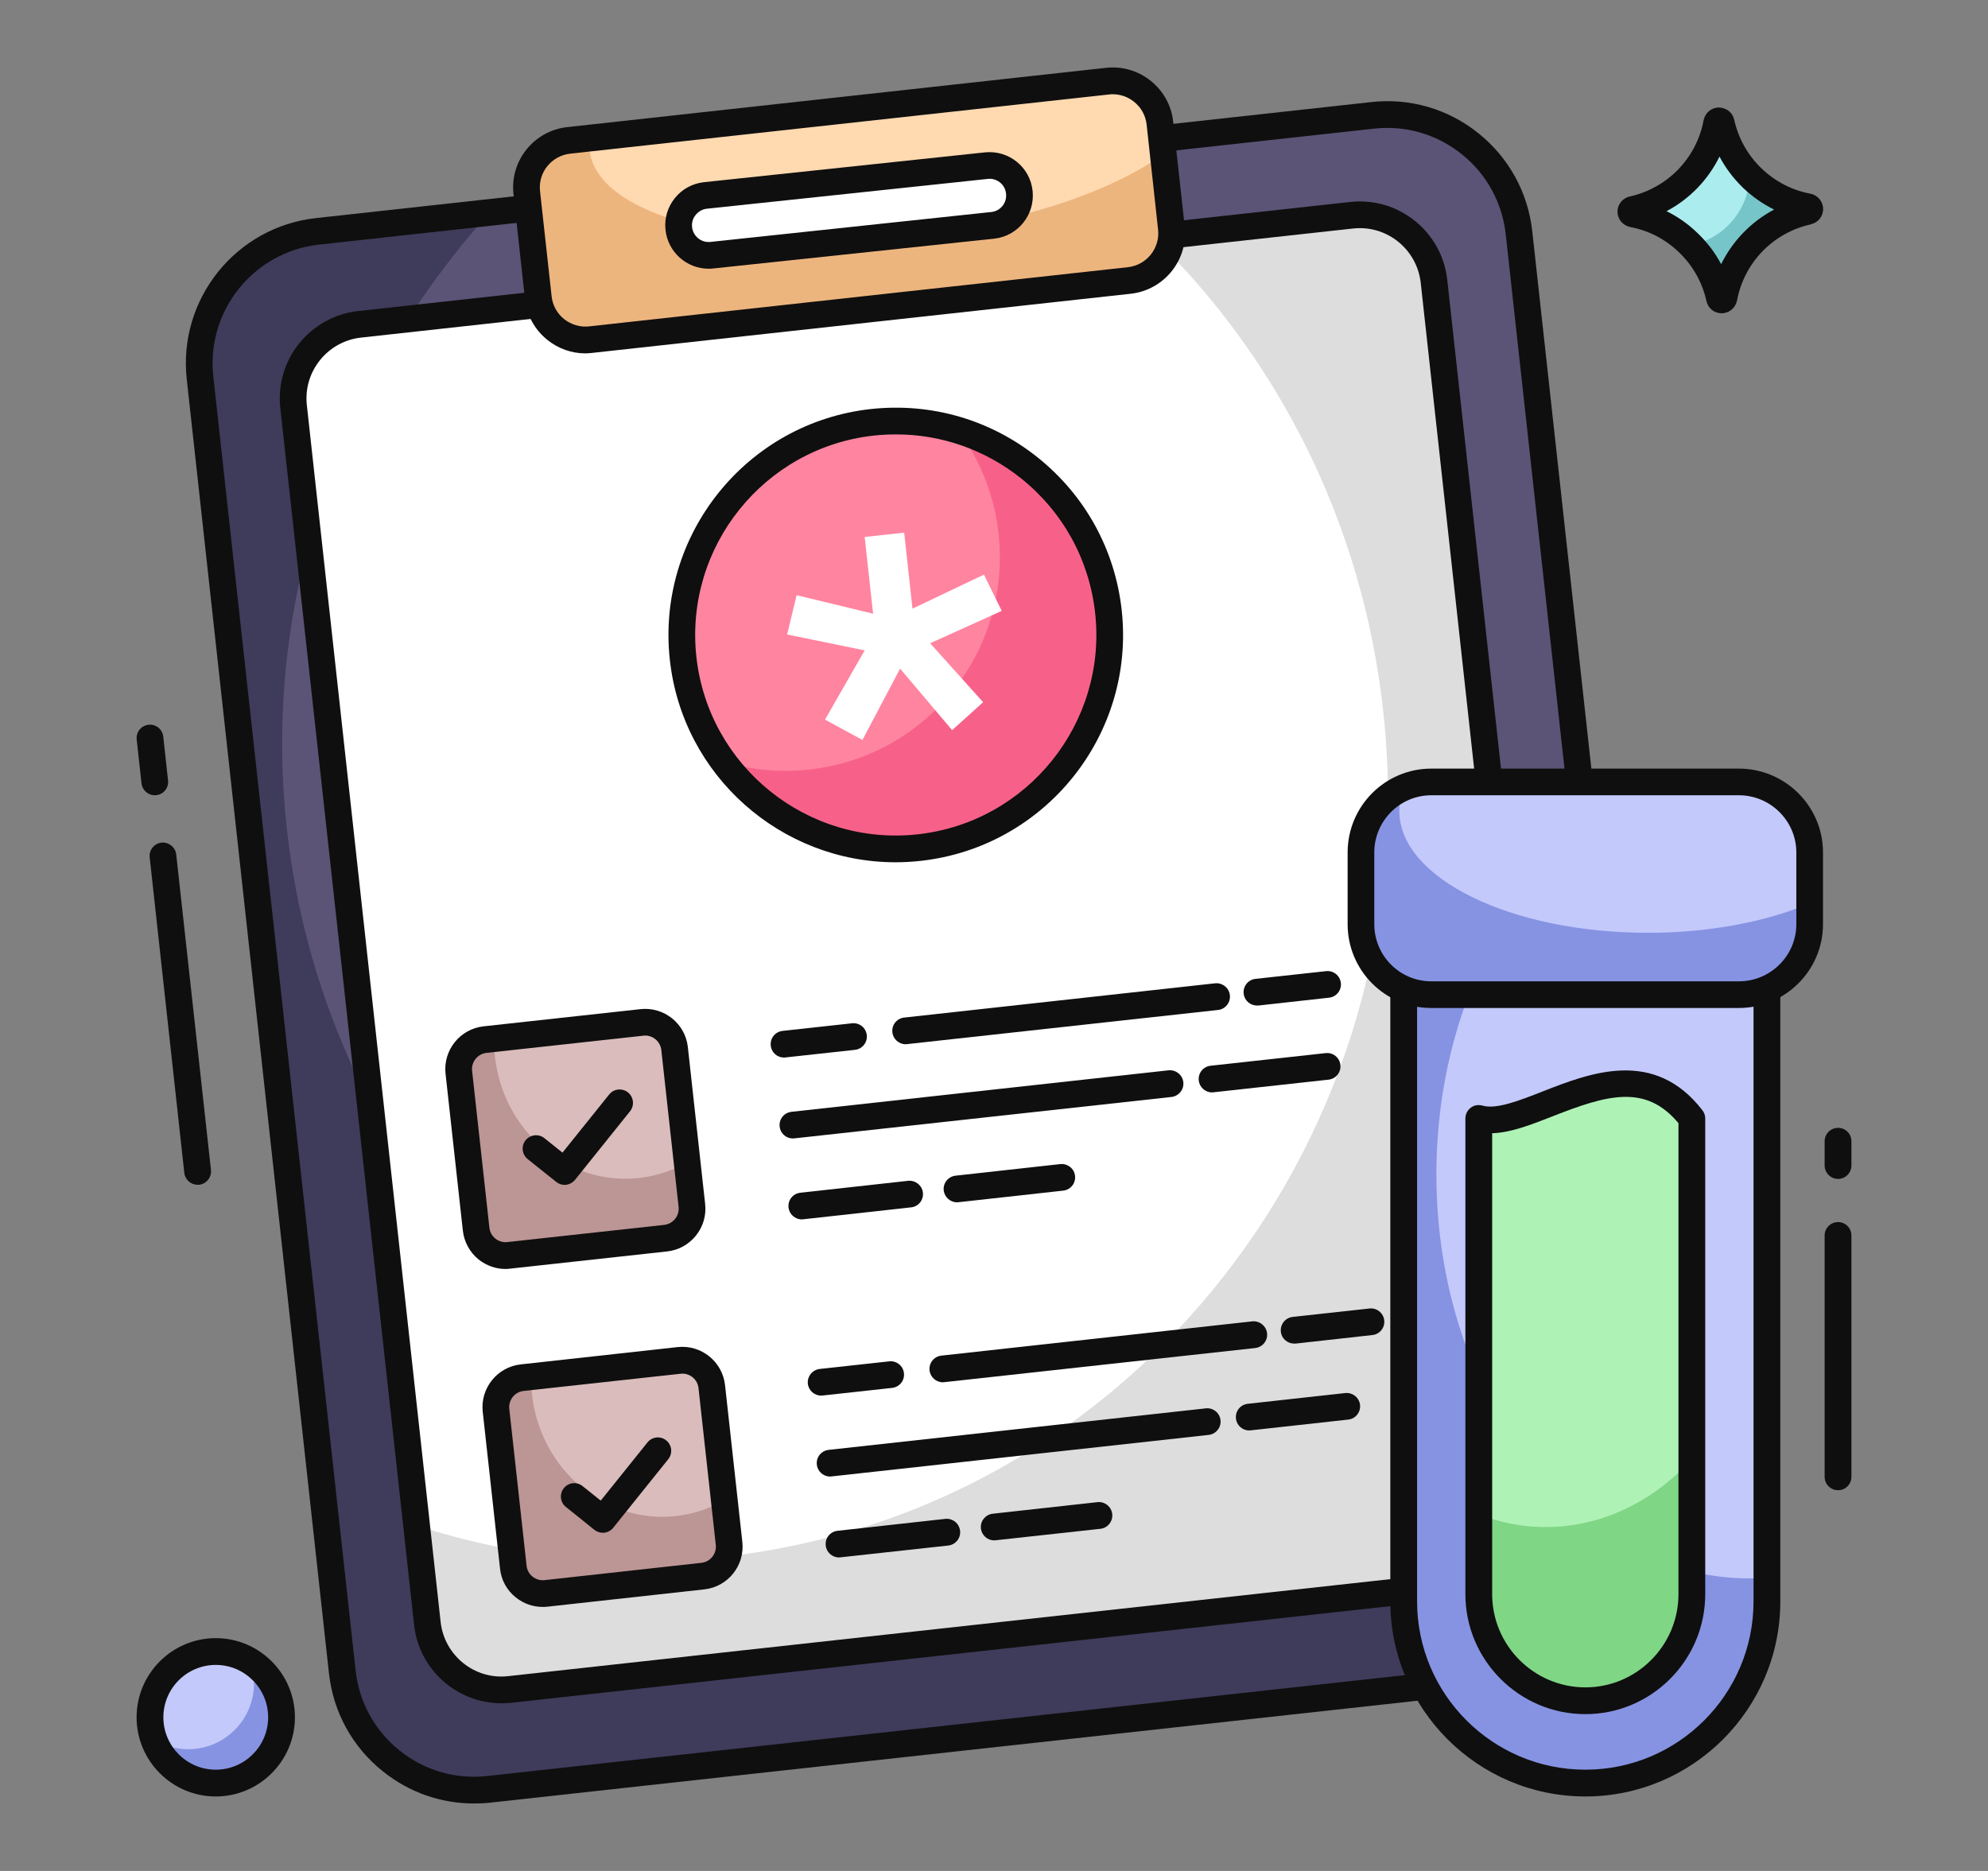<svg width="17" height="16" viewBox="0 0 17 16" fill="none" xmlns="http://www.w3.org/2000/svg">
<rect x="0" y="0" width="17" height="16" fill="#808080" stroke="none"/>
<path d="M12.99 1.992L14.207 13.057C14.275 13.681 13.825 14.242 13.203 14.31L4.18 15.302C3.557 15.371 2.996 14.921 2.927 14.298L1.71 3.232C1.642 2.608 2.092 2.048 2.715 1.979L11.738 0.987C12.36 0.918 12.921 1.368 12.99 1.992Z" fill="#5B5476"/>
<path d="M14.073 11.847L14.206 13.057C14.275 13.681 13.825 14.242 13.203 14.31L4.179 15.303C3.557 15.371 2.996 14.921 2.927 14.297L1.71 3.231C1.642 2.609 2.092 2.048 2.714 1.979L4.188 1.817C2.918 3.229 2.235 5.11 2.453 7.088C2.872 10.901 6.477 13.631 10.503 13.189C11.843 13.041 13.061 12.562 14.073 11.847Z" fill="#3F3B5B"/>
<path d="M12.262 2.406L13.406 12.811C13.445 13.161 13.192 13.477 12.843 13.515L4.358 14.448C4.008 14.487 3.693 14.233 3.655 13.884L2.511 3.478C2.472 3.128 2.725 2.813 3.074 2.774L11.559 1.841C11.909 1.803 12.223 2.055 12.262 2.406Z" fill="white"/>
<path d="M12.262 2.406L13.406 12.811C13.445 13.161 13.192 13.477 12.843 13.515L4.358 14.448C4.008 14.487 3.693 14.233 3.655 13.884L2.511 3.478C2.472 3.128 2.725 2.813 3.074 2.774L11.559 1.841C11.909 1.803 12.223 2.055 12.262 2.406Z" fill="white"/>
<path d="M12.262 2.406L13.406 12.811C13.445 13.161 13.193 13.477 12.843 13.515L4.358 14.448C4.008 14.487 3.693 14.233 3.655 13.883L3.563 13.046C4.384 13.313 5.271 13.414 6.181 13.314C9.697 12.928 12.225 9.688 11.828 6.079C11.652 4.472 10.925 3.062 9.863 2.028L11.559 1.841C11.909 1.803 12.223 2.055 12.262 2.406Z" fill="#DDDDDD"/>
<path d="M4.288 14.566C3.91 14.566 3.583 14.28 3.541 13.896L2.397 3.49C2.351 3.078 2.65 2.706 3.062 2.66L11.547 1.727C11.959 1.682 12.331 1.981 12.376 2.393L13.52 12.799C13.542 12.998 13.485 13.194 13.359 13.351C13.234 13.508 13.055 13.607 12.856 13.629L4.371 14.562C4.343 14.565 4.315 14.566 4.288 14.566ZM11.629 1.951C11.61 1.951 11.591 1.952 11.572 1.954L3.087 2.887C2.8 2.919 2.592 3.178 2.624 3.465L3.768 13.871C3.8 14.158 4.059 14.367 4.346 14.334L12.831 13.401C12.969 13.386 13.094 13.318 13.181 13.208C13.268 13.099 13.308 12.962 13.293 12.824L12.149 2.418C12.119 2.15 11.892 1.951 11.629 1.951Z" fill="#0F0F0F"/>
<path d="M1.324 6.801C1.266 6.801 1.217 6.758 1.21 6.699L1.169 6.324C1.162 6.261 1.207 6.205 1.27 6.198C1.333 6.191 1.389 6.236 1.396 6.299L1.437 6.674C1.444 6.737 1.399 6.794 1.336 6.8C1.332 6.801 1.328 6.801 1.324 6.801Z" fill="#0F0F0F"/>
<path d="M1.69 10.132C1.632 10.132 1.583 10.089 1.576 10.03L1.28 7.332C1.273 7.27 1.318 7.213 1.381 7.206C1.443 7.2 1.5 7.245 1.507 7.307L1.804 10.005C1.811 10.068 1.765 10.125 1.702 10.132C1.698 10.132 1.694 10.132 1.69 10.132Z" fill="#0F0F0F"/>
<path d="M4.053 15.423C3.77 15.423 3.498 15.328 3.274 15.148C3.013 14.94 2.85 14.642 2.813 14.31L1.597 3.244C1.521 2.559 2.017 1.94 2.702 1.865L11.725 0.873C12.057 0.836 12.383 0.931 12.643 1.14C12.903 1.349 13.067 1.647 13.103 1.979L14.32 13.045C14.357 13.376 14.262 13.703 14.053 13.963C13.844 14.223 13.547 14.387 13.215 14.424L4.192 15.416C4.146 15.421 4.099 15.423 4.053 15.423ZM11.864 1.094C11.826 1.094 11.788 1.096 11.75 1.1L2.727 2.092C2.168 2.154 1.762 2.659 1.824 3.219L3.041 14.285C3.07 14.556 3.204 14.799 3.417 14.97C3.63 15.141 3.896 15.218 4.167 15.188L13.19 14.196C13.461 14.166 13.704 14.033 13.875 13.82C14.045 13.607 14.123 13.341 14.093 13.07L12.876 2.004C12.846 1.733 12.713 1.489 12.5 1.319C12.317 1.172 12.095 1.094 11.864 1.094Z" fill="#0F0F0F"/>
<path d="M9.918 1.052L10.017 1.95C10.041 2.173 9.88 2.374 9.658 2.398L5.051 2.905C4.828 2.929 4.628 2.768 4.603 2.545L4.504 1.647C4.48 1.424 4.641 1.225 4.864 1.2L9.47 0.694C9.693 0.669 9.894 0.829 9.918 1.052Z" fill="#FFD9B0"/>
<path d="M9.948 1.318L10.018 1.95C10.042 2.172 9.88 2.373 9.657 2.398L5.052 2.904C4.828 2.929 4.627 2.767 4.602 2.546L4.503 1.646C4.479 1.425 4.641 1.225 4.864 1.2L5.046 1.18C5.04 1.215 5.039 1.252 5.043 1.288C5.104 1.847 6.337 2.169 7.797 2.008C8.716 1.907 9.503 1.641 9.948 1.318Z" fill="#EDB57E"/>
<path d="M5.006 3.022C4.888 3.022 4.775 2.982 4.681 2.907C4.573 2.82 4.504 2.696 4.489 2.558L4.391 1.66C4.359 1.375 4.566 1.118 4.851 1.087L9.458 0.58C9.596 0.565 9.731 0.604 9.84 0.691C9.948 0.778 10.017 0.901 10.032 1.039L10.131 1.938C10.162 2.223 9.955 2.48 9.67 2.512L5.063 3.018C5.044 3.02 5.025 3.022 5.006 3.022ZM9.515 0.806C9.505 0.806 9.494 0.806 9.483 0.808L4.876 1.314C4.716 1.332 4.6 1.475 4.618 1.635L4.717 2.533C4.725 2.61 4.763 2.68 4.824 2.729C4.885 2.777 4.961 2.8 5.038 2.791L9.645 2.285C9.805 2.267 9.921 2.123 9.903 1.963L9.805 1.064C9.796 0.987 9.758 0.918 9.697 0.87C9.645 0.828 9.581 0.806 9.515 0.806Z" fill="#0F0F0F"/>
<path d="M11.066 11.49C11.009 11.49 10.959 11.447 10.953 11.389C10.946 11.326 10.991 11.269 11.054 11.262L11.711 11.19C11.774 11.183 11.83 11.229 11.837 11.291C11.844 11.354 11.799 11.41 11.736 11.417L11.079 11.49C11.075 11.49 11.07 11.49 11.066 11.49Z" fill="#0F0F0F"/>
<path d="M8.062 11.821C8.005 11.821 7.955 11.777 7.949 11.719C7.942 11.656 7.987 11.6 8.05 11.593L10.709 11.3C10.771 11.294 10.828 11.339 10.835 11.402C10.842 11.464 10.797 11.521 10.734 11.528L8.075 11.82C8.071 11.82 8.066 11.821 8.062 11.821Z" fill="#0F0F0F"/>
<path d="M7.022 11.935C6.964 11.935 6.915 11.892 6.908 11.833C6.902 11.771 6.947 11.714 7.01 11.707L7.604 11.642C7.666 11.635 7.723 11.68 7.73 11.743C7.737 11.806 7.692 11.862 7.629 11.869L7.035 11.934C7.03 11.935 7.026 11.935 7.022 11.935Z" fill="#0F0F0F"/>
<path d="M10.682 12.233C10.625 12.233 10.575 12.19 10.569 12.131C10.562 12.068 10.607 12.012 10.67 12.005L11.504 11.913C11.567 11.907 11.623 11.952 11.63 12.014C11.637 12.077 11.591 12.134 11.529 12.14L10.695 12.232C10.691 12.233 10.686 12.233 10.682 12.233Z" fill="#0F0F0F"/>
<path d="M7.098 12.627C7.04 12.627 6.991 12.583 6.985 12.525C6.978 12.462 7.023 12.406 7.086 12.399L10.311 12.044C10.374 12.037 10.43 12.082 10.437 12.145C10.444 12.208 10.398 12.264 10.336 12.271L7.111 12.626C7.106 12.627 7.102 12.627 7.098 12.627Z" fill="#0F0F0F"/>
<path d="M8.502 13.173C8.444 13.173 8.395 13.13 8.388 13.071C8.381 13.008 8.427 12.952 8.489 12.945L9.385 12.846C9.447 12.839 9.504 12.885 9.511 12.947C9.518 13.01 9.473 13.067 9.41 13.074L8.514 13.172C8.51 13.173 8.506 13.173 8.502 13.173Z" fill="#0F0F0F"/>
<path d="M7.174 13.319C7.117 13.319 7.067 13.275 7.061 13.217C7.054 13.154 7.099 13.098 7.162 13.091L8.084 12.989C8.147 12.983 8.203 13.028 8.21 13.091C8.217 13.153 8.172 13.21 8.109 13.217L7.187 13.318C7.182 13.319 7.178 13.319 7.174 13.319Z" fill="#0F0F0F"/>
<path d="M10.748 8.599C10.691 8.599 10.641 8.556 10.635 8.497C10.628 8.435 10.673 8.378 10.736 8.371L11.34 8.305C11.402 8.298 11.459 8.343 11.466 8.406C11.473 8.469 11.428 8.525 11.365 8.532L10.761 8.599C10.757 8.599 10.752 8.599 10.748 8.599Z" fill="#0F0F0F"/>
<path d="M7.744 8.93C7.687 8.93 7.637 8.886 7.631 8.828C7.624 8.765 7.669 8.709 7.732 8.702L10.391 8.409C10.454 8.403 10.51 8.448 10.517 8.51C10.524 8.573 10.479 8.63 10.416 8.637L7.757 8.929C7.753 8.929 7.748 8.93 7.744 8.93Z" fill="#0F0F0F"/>
<path d="M6.704 9.044C6.646 9.044 6.597 9.001 6.591 8.942C6.584 8.879 6.629 8.823 6.692 8.816L7.286 8.751C7.349 8.744 7.405 8.789 7.412 8.852C7.419 8.915 7.374 8.971 7.311 8.978L6.717 9.043C6.712 9.044 6.708 9.044 6.704 9.044Z" fill="#0F0F0F"/>
<path d="M10.364 9.342C10.307 9.342 10.257 9.298 10.251 9.24C10.244 9.177 10.289 9.121 10.352 9.114L11.336 9.006C11.399 8.999 11.455 9.044 11.462 9.107C11.469 9.169 11.424 9.226 11.361 9.233L10.377 9.341C10.373 9.341 10.369 9.342 10.364 9.342Z" fill="#0F0F0F"/>
<path d="M6.78 9.736C6.723 9.736 6.673 9.693 6.667 9.634C6.66 9.571 6.705 9.515 6.768 9.508L9.993 9.153C10.055 9.147 10.112 9.192 10.119 9.255C10.126 9.317 10.08 9.374 10.018 9.381L6.793 9.735C6.788 9.736 6.784 9.736 6.78 9.736Z" fill="#0F0F0F"/>
<path d="M8.184 10.282C8.126 10.282 8.077 10.238 8.07 10.18C8.063 10.117 8.109 10.061 8.172 10.054L9.067 9.955C9.13 9.949 9.187 9.994 9.193 10.056C9.2 10.119 9.155 10.175 9.092 10.182L8.197 10.281C8.192 10.281 8.188 10.282 8.184 10.282Z" fill="#0F0F0F"/>
<path d="M6.856 10.428C6.799 10.428 6.749 10.384 6.743 10.326C6.736 10.263 6.781 10.207 6.844 10.2L7.766 10.098C7.828 10.092 7.885 10.137 7.892 10.199C7.899 10.262 7.854 10.319 7.791 10.325L6.869 10.427C6.865 10.427 6.86 10.428 6.856 10.428Z" fill="#0F0F0F"/>
<path d="M5.769 8.967L5.916 10.309C5.932 10.448 5.831 10.573 5.693 10.588L4.35 10.736C4.212 10.751 4.087 10.65 4.071 10.512L3.924 9.17C3.909 9.031 4.009 8.906 4.148 8.891L5.49 8.743C5.628 8.728 5.754 8.829 5.769 8.967Z" fill="#DABCBC"/>
<path d="M5.876 9.939L5.917 10.309C5.932 10.448 5.831 10.574 5.692 10.589L4.351 10.736C4.213 10.752 4.087 10.651 4.071 10.512L3.924 9.17C3.909 9.031 4.01 8.907 4.148 8.891L4.226 8.883C4.224 8.932 4.226 8.982 4.232 9.033C4.302 9.676 4.853 10.141 5.462 10.074C5.612 10.058 5.751 10.011 5.876 9.939Z" fill="#BC9595"/>
<path d="M4.322 10.852C4.239 10.852 4.159 10.823 4.093 10.771C4.017 10.709 3.969 10.622 3.958 10.524L3.81 9.182C3.788 8.981 3.934 8.799 4.135 8.777L5.477 8.63C5.678 8.608 5.86 8.753 5.882 8.954L6.03 10.297C6.052 10.498 5.906 10.68 5.705 10.702L4.363 10.849C4.349 10.851 4.336 10.852 4.322 10.852ZM5.518 8.856C5.512 8.856 5.507 8.856 5.502 8.857L4.16 9.004C4.084 9.013 4.029 9.081 4.037 9.157L4.185 10.499C4.189 10.536 4.207 10.569 4.236 10.592C4.265 10.616 4.302 10.626 4.338 10.622L5.68 10.475C5.756 10.466 5.811 10.398 5.803 10.322L5.655 8.979C5.647 8.909 5.587 8.856 5.518 8.856Z" fill="#0F0F0F"/>
<path d="M7.66 7.26C8.67 7.26 9.489 6.441 9.489 5.43C9.489 4.42 8.67 3.601 7.66 3.601C6.65 3.601 5.831 4.42 5.831 5.43C5.831 6.441 6.65 7.26 7.66 7.26Z" fill="#FF84A0"/>
<path d="M9.477 5.231C9.588 6.235 8.864 7.137 7.86 7.248C7.186 7.322 6.559 7.021 6.186 6.512C6.416 6.584 6.665 6.609 6.92 6.581C7.924 6.471 8.65 5.568 8.539 4.564C8.503 4.233 8.38 3.934 8.198 3.684C8.874 3.891 9.395 4.483 9.477 5.231Z" fill="#F76189"/>
<path d="M7.658 7.374C6.681 7.374 5.837 6.636 5.728 5.643C5.611 4.577 6.382 3.615 7.447 3.498C7.964 3.442 8.471 3.589 8.876 3.914C9.281 4.239 9.535 4.702 9.592 5.218C9.709 6.283 8.938 7.245 7.872 7.362C7.801 7.37 7.729 7.374 7.658 7.374ZM7.663 3.715C7.6 3.715 7.536 3.718 7.472 3.725C6.532 3.829 5.852 4.678 5.955 5.618C6.059 6.558 6.907 7.238 7.847 7.135C8.787 7.032 9.468 6.183 9.365 5.243C9.315 4.787 9.09 4.379 8.733 4.092C8.425 3.846 8.051 3.715 7.663 3.715Z" fill="#0F0F0F"/>
<path d="M7.732 4.555L7.803 5.205L8.414 4.914L8.566 5.224L7.954 5.501L8.407 6.005L8.142 6.244L7.697 5.718L7.375 6.328L7.055 6.154L7.394 5.562L6.731 5.426L6.812 5.09L7.466 5.248L7.394 4.592L7.732 4.555Z" fill="white"/>
<path d="M6.087 11.857L6.234 13.2C6.249 13.338 6.149 13.464 6.011 13.479L4.668 13.626C4.53 13.642 4.404 13.541 4.389 13.403L4.242 12.06C4.226 11.922 4.327 11.797 4.465 11.781L5.808 11.634C5.946 11.619 6.071 11.719 6.087 11.857Z" fill="#DABCBC"/>
<path d="M6.194 12.83L6.234 13.2C6.25 13.338 6.149 13.464 6.01 13.48L4.669 13.627C4.531 13.642 4.405 13.541 4.389 13.403L4.242 12.06C4.226 11.922 4.328 11.797 4.466 11.782L4.544 11.773C4.541 11.822 4.544 11.873 4.549 11.924C4.62 12.566 5.17 13.032 5.78 12.965C5.93 12.948 6.069 12.902 6.194 12.83Z" fill="#BC9595"/>
<path d="M4.64 13.742C4.557 13.742 4.477 13.714 4.411 13.661C4.334 13.6 4.286 13.512 4.276 13.415L4.128 12.073C4.106 11.872 4.252 11.69 4.453 11.668L5.795 11.52C5.996 11.498 6.178 11.644 6.2 11.845L6.348 13.187C6.37 13.389 6.224 13.57 6.023 13.592L4.681 13.74C4.667 13.742 4.654 13.742 4.64 13.742ZM5.835 11.747C5.83 11.747 5.825 11.747 5.82 11.748L4.478 11.895C4.402 11.903 4.347 11.972 4.355 12.048L4.503 13.39C4.507 13.427 4.525 13.46 4.554 13.483C4.583 13.506 4.62 13.517 4.656 13.513L5.998 13.365C6.074 13.357 6.129 13.288 6.121 13.212L5.973 11.87C5.965 11.799 5.905 11.747 5.835 11.747Z" fill="#0F0F0F"/>
<path d="M4.828 10.133C4.802 10.133 4.777 10.124 4.756 10.107L4.512 9.912C4.463 9.872 4.455 9.8 4.495 9.751C4.534 9.702 4.606 9.694 4.655 9.733L4.81 9.857L5.209 9.36C5.249 9.31 5.32 9.303 5.37 9.342C5.419 9.382 5.427 9.453 5.388 9.503L4.917 10.09C4.898 10.113 4.87 10.129 4.84 10.132C4.836 10.132 4.832 10.133 4.828 10.133Z" fill="#0F0F0F"/>
<path d="M5.155 13.108C5.13 13.108 5.105 13.1 5.083 13.083L4.839 12.887C4.79 12.848 4.782 12.776 4.822 12.726C4.861 12.677 4.933 12.669 4.982 12.709L5.137 12.833L5.537 12.335C5.576 12.286 5.648 12.278 5.697 12.318C5.746 12.357 5.754 12.429 5.715 12.478L5.244 13.065C5.222 13.093 5.188 13.108 5.155 13.108Z" fill="#0F0F0F"/>
<path d="M8.717 1.644C8.732 1.785 8.63 1.912 8.489 1.927L6.086 2.182C5.945 2.197 5.819 2.094 5.804 1.953C5.79 1.814 5.891 1.687 6.032 1.672L8.435 1.416C8.576 1.402 8.702 1.505 8.717 1.644Z" fill="white"/>
<path d="M6.059 2.298C5.872 2.298 5.711 2.156 5.691 1.966C5.68 1.868 5.709 1.771 5.771 1.694C5.833 1.617 5.921 1.569 6.02 1.558L8.423 1.303C8.626 1.282 8.809 1.429 8.83 1.632C8.852 1.836 8.705 2.019 8.502 2.041L6.098 2.296C6.085 2.298 6.072 2.298 6.059 2.298ZM8.462 1.529C8.457 1.529 8.452 1.53 8.447 1.53L6.044 1.785C6.007 1.789 5.973 1.808 5.949 1.838C5.925 1.867 5.914 1.904 5.918 1.941C5.926 2.02 5.997 2.077 6.074 2.069L8.477 1.813C8.555 1.805 8.612 1.735 8.603 1.656C8.596 1.583 8.534 1.529 8.462 1.529Z" fill="#0F0F0F"/>
<path d="M15.109 8.073V13.695C15.109 14.553 14.414 15.249 13.557 15.249C12.698 15.249 12.003 14.553 12.003 13.695V8.073H15.109Z" fill="#C3C9FB"/>
<path d="M15.108 13.492V13.694C15.108 14.554 14.413 15.249 13.557 15.249C12.7 15.249 12.004 14.554 12.004 13.694V8.072H12.761C12.459 8.632 12.283 9.31 12.283 10.044C12.283 11.951 13.482 13.498 14.959 13.498C15.01 13.498 15.06 13.496 15.108 13.492Z" fill="#8693E2"/>
<path d="M13.557 15.363C12.637 15.363 11.889 14.614 11.889 13.695V8.073C11.889 8.01 11.94 7.959 12.003 7.959H15.109C15.172 7.959 15.224 8.01 15.224 8.073V13.695C15.224 14.614 14.476 15.363 13.557 15.363ZM12.118 8.188V13.695C12.118 14.489 12.764 15.134 13.557 15.134C14.35 15.134 14.995 14.489 14.995 13.695V8.188H12.118Z" fill="#0F0F0F"/>
<path d="M15.475 7.29V7.903C15.475 8.237 15.203 8.506 14.87 8.506H12.239C11.908 8.506 11.638 8.237 11.638 7.903V7.29C11.638 6.959 11.908 6.687 12.239 6.687H14.87C15.203 6.687 15.475 6.959 15.475 7.29Z" fill="#C3C9FB"/>
<path d="M15.476 7.725V7.904C15.476 8.236 15.204 8.506 14.87 8.506H12.238C11.907 8.506 11.637 8.236 11.637 7.904V7.29C11.637 7.042 11.789 6.826 12.005 6.734C11.979 6.799 11.966 6.867 11.966 6.935C11.966 7.51 12.917 7.977 14.092 7.977C14.621 7.977 15.104 7.882 15.476 7.725Z" fill="#8693E2"/>
<path d="M14.87 8.62H12.239C11.844 8.62 11.524 8.299 11.524 7.903V7.29C11.524 6.895 11.844 6.573 12.239 6.573H14.87C15.266 6.573 15.589 6.895 15.589 7.29V7.903C15.589 8.299 15.266 8.62 14.87 8.62ZM12.239 6.801C11.97 6.801 11.752 7.021 11.752 7.29V7.903C11.752 8.173 11.97 8.392 12.239 8.392H14.87C15.14 8.392 15.361 8.173 15.361 7.903V7.29C15.361 7.021 15.14 6.801 14.87 6.801H12.239Z" fill="#0F0F0F"/>
<path d="M12.646 9.565V13.633C12.646 14.136 13.055 14.545 13.557 14.545C14.059 14.545 14.467 14.136 14.467 13.633V9.565C13.905 8.836 13.083 9.691 12.646 9.565Z" fill="#AFF2B6"/>
<path d="M14.467 12.478V13.633C14.467 14.136 14.059 14.544 13.558 14.544C13.055 14.544 12.645 14.136 12.645 13.633V12.95C12.825 13.021 13.017 13.059 13.216 13.059C13.701 13.059 14.141 12.838 14.467 12.478Z" fill="#7FD685"/>
<path d="M13.557 14.659C12.992 14.659 12.531 14.198 12.531 13.633V9.564C12.531 9.528 12.548 9.495 12.577 9.473C12.605 9.451 12.643 9.445 12.677 9.455C12.797 9.489 12.99 9.413 13.194 9.333C13.595 9.176 14.145 8.96 14.558 9.495C14.573 9.515 14.582 9.539 14.582 9.564V13.633C14.582 14.198 14.122 14.659 13.557 14.659ZM12.76 9.691V13.633C12.76 14.072 13.118 14.43 13.557 14.43C13.996 14.43 14.353 14.072 14.353 13.633V9.605C14.072 9.268 13.743 9.363 13.278 9.546C13.094 9.618 12.919 9.687 12.76 9.691Z" fill="#0F0F0F"/>
<path d="M15.718 12.744C15.655 12.744 15.603 12.693 15.603 12.63V10.565C15.603 10.502 15.655 10.451 15.718 10.451C15.781 10.451 15.832 10.502 15.832 10.565V12.63C15.832 12.693 15.781 12.744 15.718 12.744Z" fill="#0F0F0F"/>
<path d="M15.718 10.082C15.655 10.082 15.603 10.03 15.603 9.967V9.759C15.603 9.696 15.655 9.645 15.718 9.645C15.781 9.645 15.832 9.696 15.832 9.759V9.967C15.832 10.03 15.781 10.082 15.718 10.082Z" fill="#0F0F0F"/>
<path d="M2.408 14.686C2.408 14.997 2.156 15.249 1.846 15.249C1.534 15.249 1.282 14.997 1.282 14.686C1.282 14.375 1.534 14.123 1.846 14.123C2.156 14.123 2.408 14.375 2.408 14.686Z" fill="#C3C9FB"/>
<path d="M2.408 14.685C2.408 14.996 2.155 15.249 1.846 15.249C1.603 15.249 1.394 15.093 1.316 14.877C1.401 14.929 1.502 14.959 1.609 14.959C1.92 14.959 2.172 14.707 2.172 14.396C2.172 14.331 2.162 14.267 2.141 14.209C2.3 14.307 2.408 14.483 2.408 14.685Z" fill="#8693E2"/>
<path d="M1.845 15.363C1.472 15.363 1.168 15.059 1.168 14.686C1.168 14.313 1.472 14.009 1.845 14.009C2.218 14.009 2.522 14.313 2.522 14.686C2.522 15.059 2.218 15.363 1.845 15.363ZM1.845 14.238C1.598 14.238 1.397 14.439 1.397 14.686C1.397 14.933 1.598 15.134 1.845 15.134C2.092 15.134 2.293 14.933 2.293 14.686C2.293 14.439 2.092 14.238 1.845 14.238Z" fill="#0F0F0F"/>
<path d="M15.459 1.807C15.095 1.888 14.811 2.181 14.741 2.548C14.737 2.57 14.708 2.57 14.703 2.548C14.663 2.366 14.57 2.203 14.44 2.078C14.312 1.953 14.147 1.864 13.963 1.829C13.941 1.825 13.941 1.796 13.963 1.791C14.145 1.751 14.307 1.657 14.433 1.528C14.558 1.399 14.646 1.234 14.681 1.05C14.685 1.028 14.714 1.028 14.719 1.05C14.759 1.233 14.852 1.395 14.981 1.52C15.11 1.645 15.275 1.734 15.459 1.769C15.481 1.773 15.481 1.802 15.459 1.807Z" fill="#ABECEF"/>
<path d="M15.46 1.806C15.094 1.887 14.811 2.18 14.741 2.548C14.736 2.569 14.708 2.57 14.703 2.549C14.664 2.374 14.579 2.219 14.459 2.097C14.742 2.041 14.955 1.796 14.963 1.499C14.967 1.506 14.975 1.514 14.981 1.52C15.11 1.645 15.275 1.734 15.459 1.768C15.48 1.773 15.481 1.802 15.46 1.806Z" fill="#75C5C9"/>
<path d="M14.722 2.679C14.659 2.679 14.605 2.636 14.592 2.573C14.557 2.416 14.477 2.273 14.361 2.161C14.244 2.047 14.1 1.971 13.942 1.942C13.878 1.929 13.833 1.876 13.832 1.812C13.831 1.748 13.875 1.694 13.938 1.68C14.094 1.645 14.237 1.566 14.351 1.449C14.463 1.332 14.539 1.187 14.568 1.029C14.581 0.965 14.634 0.92 14.698 0.919C14.764 0.922 14.816 0.962 14.83 1.025C14.865 1.182 14.944 1.325 15.061 1.438C15.178 1.551 15.323 1.627 15.48 1.656C15.544 1.669 15.589 1.722 15.59 1.786C15.591 1.85 15.547 1.904 15.485 1.918C15.485 1.918 15.484 1.919 15.484 1.919C15.163 1.99 14.915 2.245 14.854 2.569C14.841 2.633 14.788 2.678 14.724 2.679C14.724 2.679 14.723 2.679 14.722 2.679ZM14.251 1.806C14.349 1.854 14.44 1.918 14.52 1.997C14.6 2.074 14.667 2.162 14.718 2.259C14.816 2.06 14.975 1.896 15.171 1.792C15.073 1.744 14.982 1.68 14.901 1.602C14.822 1.524 14.755 1.436 14.704 1.339C14.656 1.437 14.592 1.528 14.515 1.608C14.437 1.688 14.348 1.755 14.251 1.806Z" fill="#0F0F0F"/>
</svg>
